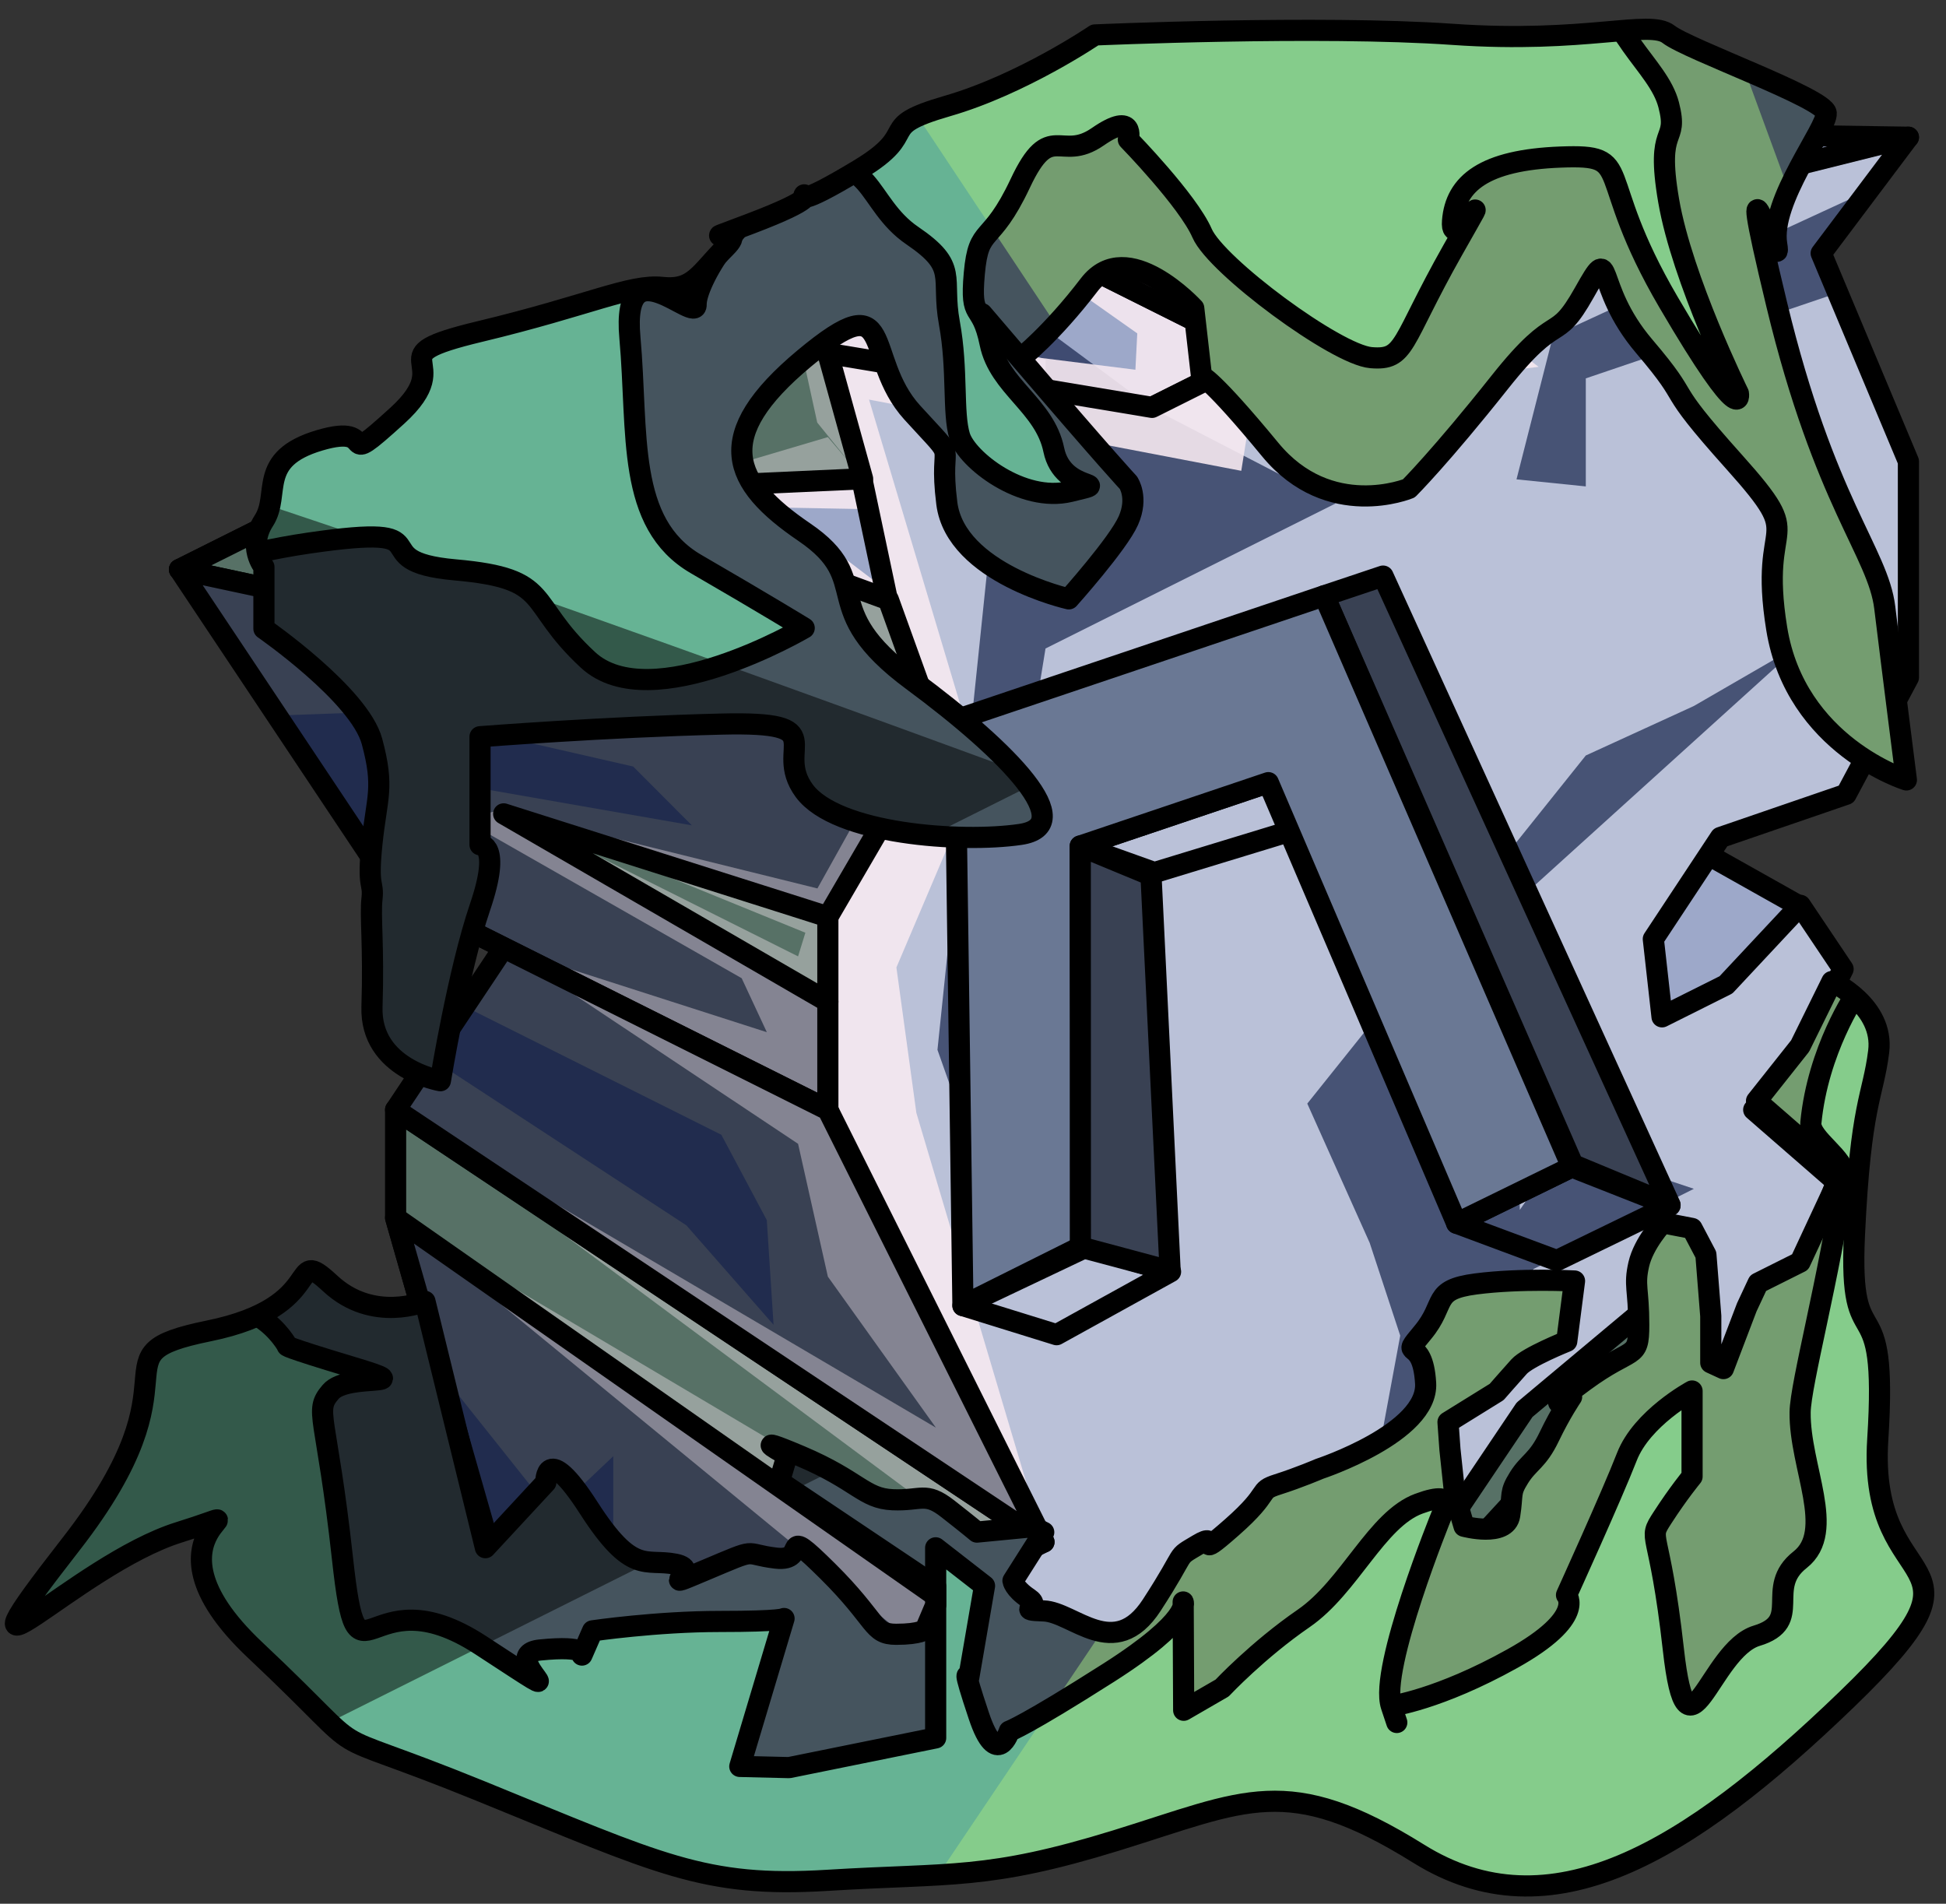 <?xml version="1.0" encoding="UTF-8" standalone="no"?><!DOCTYPE svg PUBLIC "-//W3C//DTD SVG 1.1//EN" "http://www.w3.org/Graphics/SVG/1.1/DTD/svg11.dtd"><svg width="100%" height="100%" viewBox="0 0 92 90" version="1.1" xmlns="http://www.w3.org/2000/svg" xmlns:xlink="http://www.w3.org/1999/xlink" xml:space="preserve" xmlns:serif="http://www.serif.com/" style="fill-rule:evenodd;clip-rule:evenodd;stroke-linecap:round;stroke-linejoin:round;stroke-miterlimit:1.5;"><rect x="0" y="0" width="92" height="90" fill="#333333" stroke="none"/><g id="N_Runestone_mossy_runes_4"><g id="F_Runestone_grass_runes_4"><g id="F_Runestone_runes_4"><g><g><path d="M70.4,6.182l19.823,0.306l-20.434,5.108l-23.436,-6.609l24.047,1.195Z" style="fill:#9da8c9;"/><clipPath id="_clip1"><path d="M70.4,6.182l19.823,0.306l-20.434,5.108l-23.436,-6.609l24.047,1.195Z"/></clipPath><g clip-path="url(#_clip1)"><path d="M46.427,5.024l23.362,4.147l20.434,-2.683l-18.32,6.165l-2.114,2.453l2.952,2.237l-5.594,0.683l-2.467,2.241l-5.108,-3.562l-0.889,5.553l-17.598,-3.367l5.248,17.548l-3.954,9.297l0.943,6.875l6.033,20.288l-2.082,4.068l0.641,5.428l-24.102,-6.942l20.434,3.567l-1.612,-1.807l-23.931,-19.64l24.705,14.651l1.548,-0.258l-26.253,-19.501l25.543,15.028l-5.108,-7.14l-1.408,-6.279l-13.918,-9.272l12.442,3.996l-1.19,-2.552l-13.152,-7.503l1.9,-0.497l13.918,6.967l0.345,-1.118l-13.932,-5.683l14.502,3.589l3.57,-6.401l-33.729,-8.678l32.76,4.054l-2.108,-2.33l-5.109,-1.238l0,-5.23l5.109,-1.514l1.698,1.999l-0.177,1.401l-3.876,-0.07l4.299,3.277l0.669,0.493l-1.11,-3.583l0.151,-1.17l-0.431,-0.907l-1.725,-2.127l-0.595,-2.724l-4.012,-3.102l7.516,1.812l12.133,1.516l0.088,-1.718l-9.52,-6.719l17.295,6.678l0.505,-1.104l3.947,1.145l0.78,-2.657l-20.346,-8.08Z" style="fill:#f6e9f1;fill-opacity:0.9;"/></g><path d="M70.4,6.182l19.823,0.306l-20.434,5.108l-23.436,-6.609l24.047,1.195Z" style="fill:none;stroke:#000;stroke-width:1px;"/><path d="M69.789,72.899l-5.109,-2.555l10.217,-15.325l5.871,4.799l-3.316,6.695l-7.663,6.386Z" style="fill:#577166;"/><clipPath id="_clip2"><path d="M69.789,72.899l-5.109,-2.555l10.217,-15.325l5.871,4.799l-3.316,6.695l-7.663,6.386Z"/></clipPath><g clip-path="url(#_clip2)"><path d="M46.427,5.024l23.362,4.147l20.434,-2.683l-18.32,6.165l-2.114,2.453l2.952,2.237l-5.594,0.683l-2.467,2.241l-5.108,-3.562l-0.889,5.553l-17.598,-3.367l5.248,17.548l-3.954,9.297l0.943,6.875l6.033,20.288l-2.082,4.068l0.641,5.428l-24.102,-6.942l20.434,3.567l-1.612,-1.807l-23.931,-19.64l24.705,14.651l1.548,-0.258l-26.253,-19.501l25.543,15.028l-5.108,-7.14l-1.408,-6.279l-13.918,-9.272l12.442,3.996l-1.19,-2.552l-13.152,-7.503l1.9,-0.497l13.918,6.967l0.345,-1.118l-13.932,-5.683l14.502,3.589l3.57,-6.401l-33.729,-8.678l32.76,4.054l-2.108,-2.33l-5.109,-1.238l0,-5.23l5.109,-1.514l1.698,1.999l-0.177,1.401l-3.876,-0.07l4.299,3.277l0.669,0.493l-1.11,-3.583l0.151,-1.17l-0.431,-0.907l-1.725,-2.127l-0.595,-2.724l-4.012,-3.102l7.516,1.812l12.133,1.516l0.088,-1.718l-9.52,-6.719l17.295,6.678l0.505,-1.104l3.947,1.145l0.78,-2.657l-20.346,-8.08Z" style="fill:#f6e9f1;fill-opacity:0.9;"/></g><path d="M69.789,72.899l-5.109,-2.555l10.217,-15.325l5.871,4.799l-3.316,6.695l-7.663,6.386Z" style="fill:none;stroke:#000;stroke-width:1px;"/><path d="M85.114,42.861l-7.795,-4.379l-8.181,4.091l10.868,8.417l5.108,-8.129Z" style="fill:#9da8c9;"/><clipPath id="_clip3"><path d="M85.114,42.861l-7.795,-4.379l-8.181,4.091l10.868,8.417l5.108,-8.129Z"/></clipPath><g clip-path="url(#_clip3)"><path d="M46.427,5.024l23.362,4.147l20.434,-2.683l-18.32,6.165l-2.114,2.453l2.952,2.237l-5.594,0.683l-2.467,2.241l-5.108,-3.562l-0.889,5.553l-17.598,-3.367l5.248,17.548l-3.954,9.297l0.943,6.875l6.033,20.288l-2.082,4.068l0.641,5.428l-24.102,-6.942l20.434,3.567l-1.612,-1.807l-23.931,-19.64l24.705,14.651l1.548,-0.258l-26.253,-19.501l25.543,15.028l-5.108,-7.14l-1.408,-6.279l-13.918,-9.272l12.442,3.996l-1.19,-2.552l-13.152,-7.503l1.9,-0.497l13.918,6.967l0.345,-1.118l-13.932,-5.683l14.502,3.589l3.57,-6.401l-33.729,-8.678l32.76,4.054l-2.108,-2.33l-5.109,-1.238l0,-5.23l5.109,-1.514l1.698,1.999l-0.177,1.401l-3.876,-0.07l4.299,3.277l0.669,0.493l-1.11,-3.583l0.151,-1.17l-0.431,-0.907l-1.725,-2.127l-0.595,-2.724l-4.012,-3.102l7.516,1.812l12.133,1.516l0.088,-1.718l-9.52,-6.719l17.295,6.678l0.505,-1.104l3.947,1.145l0.78,-2.657l-20.346,-8.08Z" style="fill:#f6e9f1;fill-opacity:0.9;"/></g><path d="M85.114,42.861l-7.795,-4.379l-8.181,4.091l10.868,8.417l5.108,-8.129Z" style="fill:none;stroke:#000;stroke-width:1px;"/><path d="M44.246,9.042l-10.217,5.109l-25.543,12.771l28.07,3.818l6.39,1.254l11.517,-12.735l5.109,-2.554l-15.326,-7.663Z" style="fill:#9da8c9;"/><clipPath id="_clip4"><path d="M44.246,9.042l-10.217,5.109l-25.543,12.771l28.07,3.818l6.39,1.254l11.517,-12.735l5.109,-2.554l-15.326,-7.663Z"/></clipPath><g clip-path="url(#_clip4)"><path d="M68.483,81.055l-1.96,-9.996l5.98,-11.069l7.577,-3.788l-6.123,-2.047l-2.104,3.042l-0.404,-14.339l13.739,-12.437l-5.108,2.955l-5.109,2.34l-13.167,16.457l2.95,6.583l1.444,4.387l-1.444,7.793l-11.562,8.927l-13.981,3.141l-20.434,-3.325l20.434,-3.043l-10.217,-1.636l0,-6.158l-2.863,2.71l-7.354,-9.236l-3.729,-15.763l17.402,11.376l4.121,4.701l-0.319,-4.948l-2.149,-4.035l-13.599,-6.799l-4.272,-4.699l5.058,-5.125l11.418,1.995l-2.774,-2.781l-6.048,-1.384l-5.109,-3.079l0,1.847l-6.385,0.23l-7.387,-6.524l12.022,-7.761l10.29,6.822l0.045,-3.48l4.171,-1.198l-6.633,-7.176l14.311,-0.985l10.217,3.448l0,2.093l-2.754,7.837l-2.354,22.703l1.723,4.878l1.082,-9.676l2.303,-14.174l13.722,-6.861l-8.613,-4.46l-13.524,-10.014l8.415,-9.316l19.412,4.597l29.873,-0.389l-25.294,11.673l-1.724,6.773l3.276,0.334l0,-5.108l15.326,-5.2l19.255,-12.091l-80.558,-4.78l-32.158,44.305l19.562,50.65l52.085,-9.717" style="fill:#17244c;fill-opacity:0.7;"/><path d="M46.427,5.024l23.362,4.147l20.434,-2.683l-18.32,6.165l-2.114,2.453l2.952,2.237l-5.594,0.683l-2.467,2.241l-5.108,-3.562l-0.889,5.553l-17.598,-3.367l5.248,17.548l-3.954,9.297l0.943,6.875l6.033,20.288l-2.082,4.068l0.641,5.428l-24.102,-6.942l20.434,3.567l-1.612,-1.807l-23.931,-19.64l24.705,14.651l1.548,-0.258l-26.253,-19.501l25.543,15.028l-5.108,-7.14l-1.408,-6.279l-13.918,-9.272l12.442,3.996l-1.19,-2.552l-13.152,-7.503l1.9,-0.497l13.918,6.967l0.345,-1.118l-13.932,-5.683l14.502,3.589l3.57,-6.401l-33.729,-8.678l32.76,4.054l-2.108,-2.33l-5.109,-1.238l0,-5.23l5.109,-1.514l1.698,1.999l-0.177,1.401l-3.876,-0.07l4.299,3.277l0.669,0.493l-1.11,-3.583l0.151,-1.17l-0.431,-0.907l-1.725,-2.127l-0.595,-2.724l-4.012,-3.102l7.516,1.812l12.133,1.516l0.088,-1.718l-9.52,-6.719l17.295,6.678l0.505,-1.104l3.947,1.145l0.78,-2.657l-20.346,-8.08Z" style="fill:#f6e9f1;fill-opacity:0.9;"/></g><path d="M44.246,9.042l-10.217,5.109l-25.543,12.771l28.07,3.818l6.39,1.254l11.517,-12.735l5.109,-2.554l-15.326,-7.663Z" style="fill:none;stroke:#000;stroke-width:1px;"/><path d="M90.223,6.488l-20.434,5.108l-10.217,5.109l-5.109,2.554l-15.325,-2.554l-8.822,6.915l6.238,7.119l-14.466,7.033l17.05,14.693l5.108,12.771l-5.108,-2.554l5.108,12.771l3.753,6.985l2.172,-2.84l9.401,-1.591l7.325,-3.662l5.18,-7.699l7.929,-6.634l-5.109,7.346l-5.108,5.541l13.112,-6.557l3.926,-10.467l-3.918,-3.41l2.205,-2.555l2.021,-4.098l-2.021,-3.012l-3.515,3.759l-3.024,1.513l-0.412,-3.678l3.174,-4.803l5.941,-2.04l2.945,-5.52l0,-10.218l-4.124,-9.84l4.124,-5.485Z" style="fill:#bac1d8;"/><clipPath id="_clip5"><path d="M90.223,6.488l-20.434,5.108l-10.217,5.109l-5.109,2.554l-15.325,-2.554l-8.822,6.915l6.238,7.119l-14.466,7.033l17.05,14.693l5.108,12.771l-5.108,-2.554l5.108,12.771l3.753,6.985l2.172,-2.84l9.401,-1.591l7.325,-3.662l5.18,-7.699l7.929,-6.634l-5.109,7.346l-5.108,5.541l13.112,-6.557l3.926,-10.467l-3.918,-3.41l2.205,-2.555l2.021,-4.098l-2.021,-3.012l-3.515,3.759l-3.024,1.513l-0.412,-3.678l3.174,-4.803l5.941,-2.04l2.945,-5.52l0,-10.218l-4.124,-9.84l4.124,-5.485Z"/></clipPath><g clip-path="url(#_clip5)"><path d="M68.483,81.055l-1.96,-9.996l5.98,-11.069l7.577,-3.788l-6.123,-2.047l-2.104,3.042l-0.404,-14.339l13.739,-12.437l-5.108,2.955l-5.109,2.34l-13.167,16.457l2.95,6.583l1.444,4.387l-1.444,7.793l-11.562,8.927l-13.981,3.141l-20.434,-3.325l20.434,-3.043l-10.217,-1.636l0,-6.158l-2.863,2.71l-7.354,-9.236l-3.729,-15.763l17.402,11.376l4.121,4.701l-0.319,-4.948l-2.149,-4.035l-13.599,-6.799l-4.272,-4.699l5.058,-5.125l11.418,1.995l-2.774,-2.781l-6.048,-1.384l-5.109,-3.079l0,1.847l-6.385,0.23l-7.387,-6.524l12.022,-7.761l10.29,6.822l0.045,-3.48l4.171,-1.198l-6.633,-7.176l14.311,-0.985l10.217,3.448l0,2.093l-2.754,7.837l-2.354,22.703l1.723,4.878l1.082,-9.676l2.303,-14.174l13.722,-6.861l-8.613,-4.46l-13.524,-10.014l8.415,-9.316l19.412,4.597l29.873,-0.389l-25.294,11.673l-1.724,6.773l3.276,0.334l0,-5.108l15.326,-5.2l19.255,-12.091l-80.558,-4.78l-32.158,44.305l19.562,50.65l52.085,-9.717" style="fill:#17244c;fill-opacity:0.7;"/><path d="M46.427,5.024l23.362,4.147l20.434,-2.683l-18.32,6.165l-2.114,2.453l2.952,2.237l-5.594,0.683l-2.467,2.241l-5.108,-3.562l-0.889,5.553l-17.598,-3.367l5.248,17.548l-3.954,9.297l0.943,6.875l6.033,20.288l-2.082,4.068l0.641,5.428l-24.102,-6.942l20.434,3.567l-1.612,-1.807l-23.931,-19.64l24.705,14.651l1.548,-0.258l-26.253,-19.501l25.543,15.028l-5.108,-7.14l-1.408,-6.279l-13.918,-9.272l12.442,3.996l-1.19,-2.552l-13.152,-7.503l1.9,-0.497l13.918,6.967l0.345,-1.118l-13.932,-5.683l14.502,3.589l3.57,-6.401l-33.729,-8.678l32.76,4.054l-2.108,-2.33l-5.109,-1.238l0,-5.23l5.109,-1.514l1.698,1.999l-0.177,1.401l-3.876,-0.07l4.299,3.277l0.669,0.493l-1.11,-3.583l0.151,-1.17l-0.431,-0.907l-1.725,-2.127l-0.595,-2.724l-4.012,-3.102l7.516,1.812l12.133,1.516l0.088,-1.718l-9.52,-6.719l17.295,6.678l0.505,-1.104l3.947,1.145l0.78,-2.657l-20.346,-8.08Z" style="fill:#f6e9f1;fill-opacity:0.9;"/></g><path d="M90.223,6.488l-20.434,5.108l-10.217,5.109l-5.109,2.554l-15.325,-2.554l-8.822,6.915l6.238,7.119l-14.466,7.033l17.05,14.693l5.108,12.771l-5.108,-2.554l5.108,12.771l3.753,6.985l2.172,-2.84l9.401,-1.591l7.325,-3.662l5.18,-7.699l7.929,-6.634l-5.109,7.346l-5.108,5.541l13.112,-6.557l3.926,-10.467l-3.918,-3.41l2.205,-2.555l2.021,-4.098l-2.021,-3.012l-3.515,3.759l-3.024,1.513l-0.412,-3.678l3.174,-4.803l5.941,-2.04l2.945,-5.52l0,-10.218l-4.124,-9.84l4.124,-5.485Z" style="fill:none;stroke:#000;stroke-width:1px;"/><path d="M40.739,22.614l1.208,5.713l-13.027,0.651l1.895,-9.161l6.492,1.081l3.432,1.716Z" style="fill:#9da8c9;"/><clipPath id="_clip6"><path d="M40.739,22.614l1.208,5.713l-13.027,0.651l1.895,-9.161l6.492,1.081l3.432,1.716Z"/></clipPath><g clip-path="url(#_clip6)"><path d="M46.427,5.024l23.362,4.147l20.434,-2.683l-18.32,6.165l-2.114,2.453l2.952,2.237l-5.594,0.683l-2.467,2.241l-5.108,-3.562l-0.889,5.553l-17.598,-3.367l5.248,17.548l-3.954,9.297l0.943,6.875l6.033,20.288l-2.082,4.068l0.641,5.428l-24.102,-6.942l20.434,3.567l-1.612,-1.807l-23.931,-19.64l24.705,14.651l1.548,-0.258l-26.253,-19.501l25.543,15.028l-5.108,-7.14l-1.408,-6.279l-13.918,-9.272l12.442,3.996l-1.19,-2.552l-13.152,-7.503l1.9,-0.497l13.918,6.967l0.345,-1.118l-13.932,-5.683l14.502,3.589l3.57,-6.401l-33.729,-8.678l32.76,4.054l-2.108,-2.33l-5.109,-1.238l0,-5.23l5.109,-1.514l1.698,1.999l-0.177,1.401l-3.876,-0.07l4.299,3.277l0.669,0.493l-1.11,-3.583l0.151,-1.17l-0.431,-0.907l-1.725,-2.127l-0.595,-2.724l-4.012,-3.102l7.516,1.812l12.133,1.516l0.088,-1.718l-9.52,-6.719l17.295,6.678l0.505,-1.104l3.947,1.145l0.78,-2.657l-20.346,-8.08Z" style="fill:#f6e9f1;fill-opacity:0.9;"/></g><path d="M40.739,22.614l1.208,5.713l-13.027,0.651l1.895,-9.161l6.492,1.081l3.432,1.716Z" style="fill:none;stroke:#000;stroke-width:1px;"/><path d="M39.138,43.272l0,4.084l-18.262,-6.195l-0.81,-9.812l19.072,11.923Z" style="fill:#577166;"/><clipPath id="_clip7"><path d="M39.138,43.272l0,4.084l-18.262,-6.195l-0.81,-9.812l19.072,11.923Z"/></clipPath><g clip-path="url(#_clip7)"><path d="M46.427,5.024l23.362,4.147l20.434,-2.683l-18.32,6.165l-2.114,2.453l2.952,2.237l-5.594,0.683l-2.467,2.241l-5.108,-3.562l-0.889,5.553l-17.598,-3.367l5.248,17.548l-3.954,9.297l0.943,6.875l6.033,20.288l-2.082,4.068l0.641,5.428l-24.102,-6.942l20.434,3.567l-1.612,-1.807l-23.931,-19.64l24.705,14.651l1.548,-0.258l-26.253,-19.501l25.543,15.028l-5.108,-7.14l-1.408,-6.279l-13.918,-9.272l12.442,3.996l-1.19,-2.552l-13.152,-7.503l1.9,-0.497l13.918,6.967l0.345,-1.118l-13.932,-5.683l14.502,3.589l3.57,-6.401l-33.729,-8.678l32.76,4.054l-2.108,-2.33l-5.109,-1.238l0,-5.23l5.109,-1.514l1.698,1.999l-0.177,1.401l-3.876,-0.07l4.299,3.277l0.669,0.493l-1.11,-3.583l0.151,-1.17l-0.431,-0.907l-1.725,-2.127l-0.595,-2.724l-4.012,-3.102l7.516,1.812l12.133,1.516l0.088,-1.718l-9.52,-6.719l17.295,6.678l0.505,-1.104l3.947,1.145l0.78,-2.657l-20.346,-8.08Z" style="fill:#f6e9f1;fill-opacity:0.4;"/></g><path d="M39.138,43.272l0,4.084l-18.262,-6.195l-0.81,-9.812l19.072,11.923Z" style="fill:none;stroke:#000;stroke-width:1px;"/><path d="M34.029,14.151l5.109,2.554l1.643,5.93l-5.669,0.256l0.752,3.208l6.135,2.254l2.247,6.232l-35.76,-7.663l25.543,-12.771Z" style="fill:#577166;"/><clipPath id="_clip8"><path d="M34.029,14.151l5.109,2.554l1.643,5.93l-5.669,0.256l0.752,3.208l6.135,2.254l2.247,6.232l-35.76,-7.663l25.543,-12.771Z"/></clipPath><g clip-path="url(#_clip8)"><path d="M68.483,81.055l-1.96,-9.996l5.98,-11.069l7.577,-3.788l-6.123,-2.047l-2.104,3.042l-0.404,-14.339l13.739,-12.437l-5.108,2.955l-5.109,2.34l-13.167,16.457l2.95,6.583l1.444,4.387l-1.444,7.793l-11.562,8.927l-13.981,3.141l-20.434,-3.325l20.434,-3.043l-10.217,-1.636l0,-6.158l-2.863,2.71l-7.354,-9.236l-3.729,-15.763l17.402,11.376l4.121,4.701l-0.319,-4.948l-2.149,-4.035l-13.599,-6.799l-4.272,-4.699l5.058,-5.125l11.418,1.995l-2.774,-2.781l-6.048,-1.384l-5.109,-3.079l0,1.847l-6.385,0.23l-7.387,-6.524l12.022,-7.761l10.29,6.822l0.045,-3.48l4.171,-1.198l-6.633,-7.176l14.311,-0.985l10.217,3.448l0,2.093l-2.754,7.837l-2.354,22.703l1.723,4.878l1.082,-9.676l2.303,-14.174l13.722,-6.861l-8.613,-4.46l-13.524,-10.014l8.415,-9.316l19.412,4.597l29.873,-0.389l-25.294,11.673l-1.724,6.773l3.276,0.334l0,-5.108l15.326,-5.2l19.255,-12.091l-80.558,-4.78l-32.158,44.305l19.562,50.65l52.085,-9.717" style="fill:#17244c;fill-opacity:0.7;"/><path d="M46.427,5.024l23.362,4.147l20.434,-2.683l-18.32,6.165l-2.114,2.453l2.952,2.237l-5.594,0.683l-2.467,2.241l-5.108,-3.562l-0.889,5.553l-17.598,-3.367l5.248,17.548l-3.954,9.297l0.943,6.875l6.033,20.288l-2.082,4.068l0.641,5.428l-24.102,-6.942l20.434,3.567l-1.612,-1.807l-23.931,-19.64l24.705,14.651l1.548,-0.258l-26.253,-19.501l25.543,15.028l-5.108,-7.14l-1.408,-6.279l-13.918,-9.272l12.442,3.996l-1.19,-2.552l-13.152,-7.503l1.9,-0.497l13.918,6.967l0.345,-1.118l-13.932,-5.683l14.502,3.589l3.57,-6.401l-33.729,-8.678l32.76,4.054l-2.108,-2.33l-5.109,-1.238l0,-5.23l5.109,-1.514l1.698,1.999l-0.177,1.401l-3.876,-0.07l4.299,3.277l0.669,0.493l-1.11,-3.583l0.151,-1.17l-0.431,-0.907l-1.725,-2.127l-0.595,-2.724l-4.012,-3.102l7.516,1.812l12.133,1.516l0.088,-1.718l-9.52,-6.719l17.295,6.678l0.505,-1.104l3.947,1.145l0.78,-2.657l-20.346,-8.08Z" style="fill:#f6e9f1;fill-opacity:0.4;"/></g><path d="M34.029,14.151l5.109,2.554l1.643,5.93l-5.669,0.256l0.752,3.208l6.135,2.254l2.247,6.232l-35.76,-7.663l25.543,-12.771Z" style="fill:none;stroke:#000;stroke-width:1px;"/><path d="M8.486,26.922l35.76,7.663l-5.108,8.757l-15.326,-4.866l15.326,8.88l0,5.109l-20.435,-10.217l-5.108,-7.663l-5.109,-7.663Z" style="fill:#394153;"/><clipPath id="_clip9"><path d="M8.486,26.922l35.76,7.663l-5.108,8.757l-15.326,-4.866l15.326,8.88l0,5.109l-20.435,-10.217l-5.108,-7.663l-5.109,-7.663Z"/></clipPath><g clip-path="url(#_clip9)"><path d="M68.483,81.055l-1.96,-9.996l5.98,-11.069l7.577,-3.788l-6.123,-2.047l-2.104,3.042l-0.404,-14.339l13.739,-12.437l-5.108,2.955l-5.109,2.34l-13.167,16.457l2.95,6.583l1.444,4.387l-1.444,7.793l-11.562,8.927l-13.981,3.141l-20.434,-3.325l20.434,-3.043l-10.217,-1.636l0,-6.158l-2.863,2.71l-7.354,-9.236l-3.729,-15.763l17.402,11.376l4.121,4.701l-0.319,-4.948l-2.149,-4.035l-13.599,-6.799l-4.272,-4.699l5.058,-5.125l11.418,1.995l-2.774,-2.781l-6.048,-1.384l-5.109,-3.079l0,1.847l-6.385,0.23l-7.387,-6.524l12.022,-7.761l10.29,6.822l0.045,-3.48l4.171,-1.198l-6.633,-7.176l14.311,-0.985l10.217,3.448l0,2.093l-2.754,7.837l-2.354,22.703l1.723,4.878l1.082,-9.676l2.303,-14.174l13.722,-6.861l-8.613,-4.46l-13.524,-10.014l8.415,-9.316l19.412,4.597l29.873,-0.389l-25.294,11.673l-1.724,6.773l3.276,0.334l0,-5.108l15.326,-5.2l19.255,-12.091l-80.558,-4.78l-32.158,44.305l19.562,50.65l52.085,-9.717" style="fill:#17244c;fill-opacity:0.7;"/><path d="M46.427,5.024l23.362,4.147l20.434,-2.683l-18.32,6.165l-2.114,2.453l2.952,2.237l-5.594,0.683l-2.467,2.241l-5.108,-3.562l-0.889,5.553l-17.598,-3.367l5.248,17.548l-3.954,9.297l0.943,6.875l6.033,20.288l-2.082,4.068l0.641,5.428l-24.102,-6.942l20.434,3.567l-1.612,-1.807l-23.931,-19.64l24.705,14.651l1.548,-0.258l-26.253,-19.501l25.543,15.028l-5.108,-7.14l-1.408,-6.279l-13.918,-9.272l12.442,3.996l-1.19,-2.552l-13.152,-7.503l1.9,-0.497l13.918,6.967l0.345,-1.118l-13.932,-5.683l14.502,3.589l3.57,-6.401l-33.729,-8.678l32.76,4.054l-2.108,-2.33l-5.109,-1.238l0,-5.23l5.109,-1.514l1.698,1.999l-0.177,1.401l-3.876,-0.07l4.299,3.277l0.669,0.493l-1.11,-3.583l0.151,-1.17l-0.431,-0.907l-1.725,-2.127l-0.595,-2.724l-4.012,-3.102l7.516,1.812l12.133,1.516l0.088,-1.718l-9.52,-6.719l17.295,6.678l0.505,-1.104l3.947,1.145l0.78,-2.657l-20.346,-8.08Z" style="fill:#f6e9f1;fill-opacity:0.4;"/></g><path d="M8.486,26.922l35.76,7.663l-5.108,8.757l-15.326,-4.866l15.326,8.88l0,5.109l-20.435,-10.217l-5.108,-7.663l-5.109,-7.663Z" style="fill:none;stroke:#000;stroke-width:1px;"/><path d="M47.87,82.374l-24.058,-6.921l-5.109,-17.88l0,-5.108l30.652,20.434l-5.109,2.554l3.624,6.921Z" style="fill:#577166;"/><clipPath id="_clip10"><path d="M47.87,82.374l-24.058,-6.921l-5.109,-17.88l0,-5.108l30.652,20.434l-5.109,2.554l3.624,6.921Z"/></clipPath><g clip-path="url(#_clip10)"><path d="M46.427,5.024l23.362,4.147l20.434,-2.683l-18.32,6.165l-2.114,2.453l2.952,2.237l-5.594,0.683l-2.467,2.241l-5.108,-3.562l-0.889,5.553l-17.598,-3.367l5.248,17.548l-3.954,9.297l0.943,6.875l6.033,20.288l-2.082,4.068l0.641,5.428l-24.102,-6.942l20.434,3.567l-1.612,-1.807l-23.931,-19.64l24.705,14.651l1.548,-0.258l-26.253,-19.501l25.543,15.028l-5.108,-7.14l-1.408,-6.279l-13.918,-9.272l12.442,3.996l-1.19,-2.552l-13.152,-7.503l1.9,-0.497l13.918,6.967l0.345,-1.118l-13.932,-5.683l14.502,3.589l3.57,-6.401l-33.729,-8.678l32.76,4.054l-2.108,-2.33l-5.109,-1.238l0,-5.23l5.109,-1.514l1.698,1.999l-0.177,1.401l-3.876,-0.07l4.299,3.277l0.669,0.493l-1.11,-3.583l0.151,-1.17l-0.431,-0.907l-1.725,-2.127l-0.595,-2.724l-4.012,-3.102l7.516,1.812l12.133,1.516l0.088,-1.718l-9.52,-6.719l17.295,6.678l0.505,-1.104l3.947,1.145l0.78,-2.657l-20.346,-8.08Z" style="fill:#f6e9f1;fill-opacity:0.4;"/></g><path d="M47.87,82.374l-24.058,-6.921l-5.109,-17.88l0,-5.108l30.652,20.434l-5.109,2.554l3.624,6.921Z" style="fill:none;stroke:#000;stroke-width:1px;"/><path d="M18.703,42.248l5.109,2.554l-5.109,7.663l30.652,20.434l-10.217,-20.434l-20.435,-10.217Z" style="fill:#394153;"/><clipPath id="_clip11"><path d="M18.703,42.248l5.109,2.554l-5.109,7.663l30.652,20.434l-10.217,-20.434l-20.435,-10.217Z"/></clipPath><g clip-path="url(#_clip11)"><path d="M68.483,81.055l-1.96,-9.996l5.98,-11.069l7.577,-3.788l-6.123,-2.047l-2.104,3.042l-0.404,-14.339l13.739,-12.437l-5.108,2.955l-5.109,2.34l-13.167,16.457l2.95,6.583l1.444,4.387l-1.444,7.793l-11.562,8.927l-13.981,3.141l-20.434,-3.325l20.434,-3.043l-10.217,-1.636l0,-6.158l-2.863,2.71l-7.354,-9.236l-3.729,-15.763l17.402,11.376l4.121,4.701l-0.319,-4.948l-2.149,-4.035l-13.599,-6.799l-4.272,-4.699l5.058,-5.125l11.418,1.995l-2.774,-2.781l-6.048,-1.384l-5.109,-3.079l0,1.847l-6.385,0.23l-7.387,-6.524l12.022,-7.761l10.29,6.822l0.045,-3.48l4.171,-1.198l-6.633,-7.176l14.311,-0.985l10.217,3.448l0,2.093l-2.754,7.837l-2.354,22.703l1.723,4.878l1.082,-9.676l2.303,-14.174l13.722,-6.861l-8.613,-4.46l-13.524,-10.014l8.415,-9.316l19.412,4.597l29.873,-0.389l-25.294,11.673l-1.724,6.773l3.276,0.334l0,-5.108l15.326,-5.2l19.255,-12.091l-80.558,-4.78l-32.158,44.305l19.562,50.65l52.085,-9.717" style="fill:#17244c;fill-opacity:0.7;"/><path d="M46.427,5.024l23.362,4.147l20.434,-2.683l-18.32,6.165l-2.114,2.453l2.952,2.237l-5.594,0.683l-2.467,2.241l-5.108,-3.562l-0.889,5.553l-17.598,-3.367l5.248,17.548l-3.954,9.297l0.943,6.875l6.033,20.288l-2.082,4.068l0.641,5.428l-24.102,-6.942l20.434,3.567l-1.612,-1.807l-23.931,-19.64l24.705,14.651l1.548,-0.258l-26.253,-19.501l25.543,15.028l-5.108,-7.14l-1.408,-6.279l-13.918,-9.272l12.442,3.996l-1.19,-2.552l-13.152,-7.503l1.9,-0.497l13.918,6.967l0.345,-1.118l-13.932,-5.683l14.502,3.589l3.57,-6.401l-33.729,-8.678l32.76,4.054l-2.108,-2.33l-5.109,-1.238l0,-5.23l5.109,-1.514l1.698,1.999l-0.177,1.401l-3.876,-0.07l4.299,3.277l0.669,0.493l-1.11,-3.583l0.151,-1.17l-0.431,-0.907l-1.725,-2.127l-0.595,-2.724l-4.012,-3.102l7.516,1.812l12.133,1.516l0.088,-1.718l-9.52,-6.719l17.295,6.678l0.505,-1.104l3.947,1.145l0.78,-2.657l-20.346,-8.08Z" style="fill:#f6e9f1;fill-opacity:0.4;"/></g><path d="M18.703,42.248l5.109,2.554l-5.109,7.663l30.652,20.434l-10.217,-20.434l-20.435,-10.217Z" style="fill:none;stroke:#000;stroke-width:1px;"/><path d="M18.703,57.573l25.543,17.88l3.205,6.711l-23.639,-6.711l-5.109,-17.88Z" style="fill:#394153;"/><clipPath id="_clip12"><path d="M18.703,57.573l25.543,17.88l3.205,6.711l-23.639,-6.711l-5.109,-17.88Z"/></clipPath><g clip-path="url(#_clip12)"><path d="M68.483,81.055l-1.96,-9.996l5.98,-11.069l7.577,-3.788l-6.123,-2.047l-2.104,3.042l-0.404,-14.339l13.739,-12.437l-5.108,2.955l-5.109,2.34l-13.167,16.457l2.95,6.583l1.444,4.387l-1.444,7.793l-11.562,8.927l-13.981,3.141l-20.434,-3.325l20.434,-3.043l-10.217,-1.636l0,-6.158l-2.863,2.71l-7.354,-9.236l-3.729,-15.763l17.402,11.376l4.121,4.701l-0.319,-4.948l-2.149,-4.035l-13.599,-6.799l-4.272,-4.699l5.058,-5.125l11.418,1.995l-2.774,-2.781l-6.048,-1.384l-5.109,-3.079l0,1.847l-6.385,0.23l-7.387,-6.524l12.022,-7.761l10.29,6.822l0.045,-3.48l4.171,-1.198l-6.633,-7.176l14.311,-0.985l10.217,3.448l0,2.093l-2.754,7.837l-2.354,22.703l1.723,4.878l1.082,-9.676l2.303,-14.174l13.722,-6.861l-8.613,-4.46l-13.524,-10.014l8.415,-9.316l19.412,4.597l29.873,-0.389l-25.294,11.673l-1.724,6.773l3.276,0.334l0,-5.108l15.326,-5.2l19.255,-12.091l-80.558,-4.78l-32.158,44.305l19.562,50.65l52.085,-9.717" style="fill:#17244c;fill-opacity:0.7;"/><path d="M46.427,5.024l23.362,4.147l20.434,-2.683l-18.32,6.165l-2.114,2.453l2.952,2.237l-5.594,0.683l-2.467,2.241l-5.108,-3.562l-0.889,5.553l-17.598,-3.367l5.248,17.548l-3.954,9.297l0.943,6.875l6.033,20.288l-2.082,4.068l0.641,5.428l-24.102,-6.942l20.434,3.567l-1.612,-1.807l-23.931,-19.64l24.705,14.651l1.548,-0.258l-26.253,-19.501l25.543,15.028l-5.108,-7.14l-1.408,-6.279l-13.918,-9.272l12.442,3.996l-1.19,-2.552l-13.152,-7.503l1.9,-0.497l13.918,6.967l0.345,-1.118l-13.932,-5.683l14.502,3.589l3.57,-6.401l-33.729,-8.678l32.76,4.054l-2.108,-2.33l-5.109,-1.238l0,-5.23l5.109,-1.514l1.698,1.999l-0.177,1.401l-3.876,-0.07l4.299,3.277l0.669,0.493l-1.11,-3.583l0.151,-1.17l-0.431,-0.907l-1.725,-2.127l-0.595,-2.724l-4.012,-3.102l7.516,1.812l12.133,1.516l0.088,-1.718l-9.52,-6.719l17.295,6.678l0.505,-1.104l3.947,1.145l0.78,-2.657l-20.346,-8.08Z" style="fill:#f6e9f1;fill-opacity:0.4;"/></g><path d="M18.703,57.573l25.543,17.88l3.205,6.711l-23.639,-6.711l-5.109,-17.88Z" style="fill:none;stroke:#000;stroke-width:1px;"/><path d="M46.374,4.998l-2.128,4.044l20.434,10.217l0,-2.296l5.974,0.175l-3.32,-1.661l2.455,-3.881l-23.415,-6.598Z" style="fill:#577166;"/><clipPath id="_clip13"><path d="M46.374,4.998l-2.128,4.044l20.434,10.217l0,-2.296l5.974,0.175l-3.32,-1.661l2.455,-3.881l-23.415,-6.598Z"/></clipPath><g clip-path="url(#_clip13)"><path d="M46.427,5.024l23.362,4.147l20.434,-2.683l-18.32,6.165l-2.114,2.453l2.952,2.237l-5.594,0.683l-2.467,2.241l-5.108,-3.562l-0.889,5.553l-17.598,-3.367l5.248,17.548l-3.954,9.297l0.943,6.875l6.033,20.288l-2.082,4.068l0.641,5.428l-24.102,-6.942l20.434,3.567l-1.612,-1.807l-23.931,-19.64l24.705,14.651l1.548,-0.258l-26.253,-19.501l25.543,15.028l-5.108,-7.14l-1.408,-6.279l-13.918,-9.272l12.442,3.996l-1.19,-2.552l-13.152,-7.503l1.9,-0.497l13.918,6.967l0.345,-1.118l-13.932,-5.683l14.502,3.589l3.57,-6.401l-33.729,-8.678l32.76,4.054l-2.108,-2.33l-5.109,-1.238l0,-5.23l5.109,-1.514l1.698,1.999l-0.177,1.401l-3.876,-0.07l4.299,3.277l0.669,0.493l-1.11,-3.583l0.151,-1.17l-0.431,-0.907l-1.725,-2.127l-0.595,-2.724l-4.012,-3.102l7.516,1.812l12.133,1.516l0.088,-1.718l-9.52,-6.719l17.295,6.678l0.505,-1.104l3.947,1.145l0.78,-2.657l-20.346,-8.08Z" style="fill:#f6e9f1;fill-opacity:0.9;"/></g><path d="M46.374,4.998l-2.128,4.044l20.434,10.217l0,-2.296l5.974,0.175l-3.32,-1.661l2.455,-3.881l-23.415,-6.598Z" style="fill:none;stroke:#000;stroke-width:1px;"/></g></g></g><path d="M86.605,46.403c0,0 2.482,1.152 2.212,3.309c-0.269,2.157 -0.855,2.424 -1.146,8.671c-0.291,6.246 1.599,1.941 1.103,9.665c-0.496,7.725 6.064,5.029 -1.484,12.308c-7.549,7.279 -14.019,11.143 -20.22,7.279c-6.2,-3.864 -8.178,-2.516 -14.288,-0.629c-6.111,1.887 -7.81,1.527 -13.655,1.887c-5.846,0.359 -7.931,-0.772 -16.369,-4.205c-8.438,-3.434 -4.574,-0.917 -10.685,-6.669c-6.111,-5.751 1.342,-7.119 -3.598,-5.581c-4.939,1.537 -11.478,8.726 -5.108,0.549c6.37,-8.178 0.801,-8.902 6.506,-10.068c5.705,-1.165 3.719,-4.114 5.746,-2.235c2.026,1.879 4.471,0.838 4.471,0.838l2.857,11.645l2.857,-3.082c0,0 -0.046,-2.025 2.025,1.196c2.07,3.221 2.672,2.385 4.097,2.665c1.424,0.28 -1.198,1.384 1.424,0.28c2.623,-1.105 1.69,-0.761 3.33,-0.565c1.639,0.196 0.079,-1.736 2.447,0.611c2.367,2.346 2.091,2.99 3.241,2.99c1.15,0 1.381,-0.23 1.381,-0.23l0.486,-1.15l0,-0.89l-7.388,-4.953l0.368,-1.243c0,0 -2.07,-1.104 0.644,0.046c2.715,1.151 2.979,2 4.342,2.059c1.363,0.058 1.548,-0.402 2.606,0.426c1.058,0.828 1.38,1.104 1.38,1.104l2.635,-0.254l0.522,0.261l-1.455,2.294c0,0 0.046,0.368 0.737,0.828c0.69,0.46 -0.681,0.552 0.718,0.598c1.398,0.046 3.343,2.439 5.108,-0.276c1.765,-2.715 1.029,-2.163 2.179,-2.853c1.151,-0.69 -0.322,0.874 1.611,-0.828c1.932,-1.702 1.15,-1.702 2.162,-2.024c1.013,-0.322 1.979,-0.737 1.979,-0.737c0,0 5.153,-1.702 5.015,-4.049c-0.138,-2.346 -1.288,-1.012 -0.138,-2.392c1.15,-1.38 0.389,-2.025 2.518,-2.301c2.129,-0.276 4.66,-0.138 4.66,-0.138l-0.368,2.853c0,0 -1.841,0.736 -2.255,1.196c-0.414,0.46 -1.058,1.197 -1.058,1.197l-2.301,1.426l0.092,1.288l0.23,2.163l0.437,1.473c0,0 1.993,0.533 2.158,-0.516c0.166,-1.049 -0.018,-1.049 0.442,-1.785c0.46,-0.737 0.874,-0.783 1.426,-1.933c0.552,-1.15 1.059,-1.886 1.059,-1.886c0,0 -1.726,0.966 0.586,-0.737c2.312,-1.702 2.588,-0.966 2.588,-2.668c0,-1.703 -0.23,-1.841 0,-2.853c0.23,-1.012 1.131,-1.971 1.131,-1.971l1.39,0.269l0.654,1.242l0.23,2.899l0,2.208l0.598,0.276l1.104,-2.898l0.534,-1.142l1.988,-0.995l1.93,-4.143l-3.991,-3.475l2.061,-2.599l1.502,-3.046" style="fill:#45545e;"/><clipPath id="_clip14"><path d="M86.605,46.403c0,0 2.482,1.152 2.212,3.309c-0.269,2.157 -0.855,2.424 -1.146,8.671c-0.291,6.246 1.599,1.941 1.103,9.665c-0.496,7.725 6.064,5.029 -1.484,12.308c-7.549,7.279 -14.019,11.143 -20.22,7.279c-6.2,-3.864 -8.178,-2.516 -14.288,-0.629c-6.111,1.887 -7.81,1.527 -13.655,1.887c-5.846,0.359 -7.931,-0.772 -16.369,-4.205c-8.438,-3.434 -4.574,-0.917 -10.685,-6.669c-6.111,-5.751 1.342,-7.119 -3.598,-5.581c-4.939,1.537 -11.478,8.726 -5.108,0.549c6.37,-8.178 0.801,-8.902 6.506,-10.068c5.705,-1.165 3.719,-4.114 5.746,-2.235c2.026,1.879 4.471,0.838 4.471,0.838l2.857,11.645l2.857,-3.082c0,0 -0.046,-2.025 2.025,1.196c2.07,3.221 2.672,2.385 4.097,2.665c1.424,0.28 -1.198,1.384 1.424,0.28c2.623,-1.105 1.69,-0.761 3.33,-0.565c1.639,0.196 0.079,-1.736 2.447,0.611c2.367,2.346 2.091,2.99 3.241,2.99c1.15,0 1.381,-0.23 1.381,-0.23l0.486,-1.15l0,-0.89l-7.388,-4.953l0.368,-1.243c0,0 -2.07,-1.104 0.644,0.046c2.715,1.151 2.979,2 4.342,2.059c1.363,0.058 1.548,-0.402 2.606,0.426c1.058,0.828 1.38,1.104 1.38,1.104l2.635,-0.254l0.522,0.261l-1.455,2.294c0,0 0.046,0.368 0.737,0.828c0.69,0.46 -0.681,0.552 0.718,0.598c1.398,0.046 3.343,2.439 5.108,-0.276c1.765,-2.715 1.029,-2.163 2.179,-2.853c1.151,-0.69 -0.322,0.874 1.611,-0.828c1.932,-1.702 1.15,-1.702 2.162,-2.024c1.013,-0.322 1.979,-0.737 1.979,-0.737c0,0 5.153,-1.702 5.015,-4.049c-0.138,-2.346 -1.288,-1.012 -0.138,-2.392c1.15,-1.38 0.389,-2.025 2.518,-2.301c2.129,-0.276 4.66,-0.138 4.66,-0.138l-0.368,2.853c0,0 -1.841,0.736 -2.255,1.196c-0.414,0.46 -1.058,1.197 -1.058,1.197l-2.301,1.426l0.092,1.288l0.23,2.163l0.437,1.473c0,0 1.993,0.533 2.158,-0.516c0.166,-1.049 -0.018,-1.049 0.442,-1.785c0.46,-0.737 0.874,-0.783 1.426,-1.933c0.552,-1.15 1.059,-1.886 1.059,-1.886c0,0 -1.726,0.966 0.586,-0.737c2.312,-1.702 2.588,-0.966 2.588,-2.668c0,-1.703 -0.23,-1.841 0,-2.853c0.23,-1.012 1.131,-1.971 1.131,-1.971l1.39,0.269l0.654,1.242l0.23,2.899l0,2.208l0.598,0.276l1.104,-2.898l0.534,-1.142l1.988,-0.995l1.93,-4.143l-3.991,-3.475l2.061,-2.599l1.502,-3.046"/></clipPath><g clip-path="url(#_clip14)"><path d="M94.506,41.956l0,61.302l-56.194,-5.637l27.944,-41.54l28.25,-14.125Z" style="fill:#a4e783;fill-opacity:0.5;"/><path d="M91.832,51.194l0.117,-3.43l-4.209,-0.761c0,0 -1.796,2.624 -2.129,6.077c-0.073,0.756 1.676,1.716 1.563,2.513c-0.677,4.749 -2.056,9.842 -2.071,11.178c-0.029,2.584 1.714,5.617 0,6.965c-1.714,1.348 0.196,2.92 -2.051,3.594c-2.246,0.674 -3.274,6.594 -3.94,0.658c-0.665,-5.937 -1.254,-5.096 -0.51,-6.247c0.743,-1.151 1.393,-1.937 1.393,-1.937l0,-2.475l0,-1.569c0,0 -2.37,1.278 -3.082,3.11c-0.713,1.833 -2.854,6.536 -2.854,6.536c0,0 0.95,1.05 -2.555,3.004c-3.504,1.953 -5.728,2.244 -5.728,2.244c0,0 0.585,1.751 0,0c-0.584,-1.751 2.38,-9.027 2.38,-9.027c0,0 0.92,-1.278 -1.078,-0.539c-1.999,0.738 -3.269,3.925 -5.442,5.421c-2.173,1.495 -3.858,3.293 -3.858,3.293l-1.818,1.052l-0.024,-5.12c0,0 0.43,0.826 -3.526,3.346c-3.955,2.519 -4.694,2.761 -4.694,2.761c0,0 -0.582,1.837 -1.438,-0.719c-0.856,-2.556 -0.48,-1.803 -0.48,-1.803l0.747,-4.348l-2.31,-1.797l0,8.987l-6.929,1.404l-2.331,-0.056l2.092,-6.993c0,0 -0.074,0.14 -3.049,0.14c-2.975,0 -6.004,0.443 -6.004,0.443l-0.501,1.146c0,0 0.273,-0.465 -1.974,-0.241c-2.246,0.225 2.696,3.37 -2.808,-0.224c-5.504,-3.595 -5.777,2.825 -6.539,-4.092c-0.763,-6.917 -1.364,-6.949 -0.558,-7.888c0.806,-0.938 4.401,-0.152 1.031,-1.163c-3.37,-1.011 -3.081,-1.011 -3.081,-1.011c0,0 -1.616,-3.035 -5.109,-1.405c-3.492,1.63 -1.531,0.515 -3.691,3.263c-2.16,2.748 -1.904,-3.106 -6.526,6.954c-4.621,10.06 -12.467,11.148 -4.275,13.188c8.191,2.039 3.939,3.387 19.601,3.387c15.662,0 74.691,4.828 74.691,4.828l6.278,-14.124l-2.721,-28.523Z" style="fill:#66b394;"/><clipPath id="_clip15"><path d="M91.832,51.194l0.117,-3.43l-4.209,-0.761c0,0 -1.796,2.624 -2.129,6.077c-0.073,0.756 1.676,1.716 1.563,2.513c-0.677,4.749 -2.056,9.842 -2.071,11.178c-0.029,2.584 1.714,5.617 0,6.965c-1.714,1.348 0.196,2.92 -2.051,3.594c-2.246,0.674 -3.274,6.594 -3.94,0.658c-0.665,-5.937 -1.254,-5.096 -0.51,-6.247c0.743,-1.151 1.393,-1.937 1.393,-1.937l0,-2.475l0,-1.569c0,0 -2.37,1.278 -3.082,3.11c-0.713,1.833 -2.854,6.536 -2.854,6.536c0,0 0.95,1.05 -2.555,3.004c-3.504,1.953 -5.728,2.244 -5.728,2.244c0,0 0.585,1.751 0,0c-0.584,-1.751 2.38,-9.027 2.38,-9.027c0,0 0.92,-1.278 -1.078,-0.539c-1.999,0.738 -3.269,3.925 -5.442,5.421c-2.173,1.495 -3.858,3.293 -3.858,3.293l-1.818,1.052l-0.024,-5.12c0,0 0.43,0.826 -3.526,3.346c-3.955,2.519 -4.694,2.761 -4.694,2.761c0,0 -0.582,1.837 -1.438,-0.719c-0.856,-2.556 -0.48,-1.803 -0.48,-1.803l0.747,-4.348l-2.31,-1.797l0,8.987l-6.929,1.404l-2.331,-0.056l2.092,-6.993c0,0 -0.074,0.14 -3.049,0.14c-2.975,0 -6.004,0.443 -6.004,0.443l-0.501,1.146c0,0 0.273,-0.465 -1.974,-0.241c-2.246,0.225 2.696,3.37 -2.808,-0.224c-5.504,-3.595 -5.777,2.825 -6.539,-4.092c-0.763,-6.917 -1.364,-6.949 -0.558,-7.888c0.806,-0.938 4.401,-0.152 1.031,-1.163c-3.37,-1.011 -3.081,-1.011 -3.081,-1.011c0,0 -1.616,-3.035 -5.109,-1.405c-3.492,1.63 -1.531,0.515 -3.691,3.263c-2.16,2.748 -1.904,-3.106 -6.526,6.954c-4.621,10.06 -12.467,11.148 -4.275,13.188c8.191,2.039 3.939,3.387 19.601,3.387c15.662,0 74.691,4.828 74.691,4.828l6.278,-14.124l-2.721,-28.523Z"/></clipPath><g clip-path="url(#_clip15)"><path d="M94.506,41.956l0,61.302l-56.194,-5.637l27.944,-41.54l28.25,-14.125Z" style="fill:#a4e783;fill-opacity:0.5;"/></g><path d="M91.832,51.194l0.117,-3.43l-4.209,-0.761c0,0 -1.796,2.624 -2.129,6.077c-0.073,0.756 1.676,1.716 1.563,2.513c-0.677,4.749 -2.056,9.842 -2.071,11.178c-0.029,2.584 1.714,5.617 0,6.965c-1.714,1.348 0.196,2.92 -2.051,3.594c-2.246,0.674 -3.274,6.594 -3.94,0.658c-0.665,-5.937 -1.254,-5.096 -0.51,-6.247c0.743,-1.151 1.393,-1.937 1.393,-1.937l0,-2.475l0,-1.569c0,0 -2.37,1.278 -3.082,3.11c-0.713,1.833 -2.854,6.536 -2.854,6.536c0,0 0.95,1.05 -2.555,3.004c-3.504,1.953 -5.728,2.244 -5.728,2.244c0,0 0.585,1.751 0,0c-0.584,-1.751 2.38,-9.027 2.38,-9.027c0,0 0.92,-1.278 -1.078,-0.539c-1.999,0.738 -3.269,3.925 -5.442,5.421c-2.173,1.495 -3.858,3.293 -3.858,3.293l-1.818,1.052l-0.024,-5.12c0,0 0.43,0.826 -3.526,3.346c-3.955,2.519 -4.694,2.761 -4.694,2.761c0,0 -0.582,1.837 -1.438,-0.719c-0.856,-2.556 -0.48,-1.803 -0.48,-1.803l0.747,-4.348l-2.31,-1.797l0,8.987l-6.929,1.404l-2.331,-0.056l2.092,-6.993c0,0 -0.074,0.14 -3.049,0.14c-2.975,0 -6.004,0.443 -6.004,0.443l-0.501,1.146c0,0 0.273,-0.465 -1.974,-0.241c-2.246,0.225 2.696,3.37 -2.808,-0.224c-5.504,-3.595 -5.777,2.825 -6.539,-4.092c-0.763,-6.917 -1.364,-6.949 -0.558,-7.888c0.806,-0.938 4.401,-0.152 1.031,-1.163c-3.37,-1.011 -3.081,-1.011 -3.081,-1.011c0,0 -1.616,-3.035 -5.109,-1.405c-3.492,1.63 -1.531,0.515 -3.691,3.263c-2.16,2.748 -1.904,-3.106 -6.526,6.954c-4.621,10.06 -12.467,11.148 -4.275,13.188c8.191,2.039 3.939,3.387 19.601,3.387c15.662,0 74.691,4.828 74.691,4.828l6.278,-14.124l-2.721,-28.523Z" style="fill:none;stroke:#000;stroke-width:1px;"/><path d="M45.777,66.32l-38.116,19.058l-10.217,-10.217l17.381,-24.016l30.952,15.175Z" style="fill-opacity:0.5;"/></g><path d="M86.605,46.403c0,0 2.482,1.152 2.212,3.309c-0.269,2.157 -0.855,2.424 -1.146,8.671c-0.291,6.246 1.599,1.941 1.103,9.665c-0.496,7.725 6.064,5.029 -1.484,12.308c-7.549,7.279 -14.019,11.143 -20.22,7.279c-6.2,-3.864 -8.178,-2.516 -14.288,-0.629c-6.111,1.887 -7.81,1.527 -13.655,1.887c-5.846,0.359 -7.931,-0.772 -16.369,-4.205c-8.438,-3.434 -4.574,-0.917 -10.685,-6.669c-6.111,-5.751 1.342,-7.119 -3.598,-5.581c-4.939,1.537 -11.478,8.726 -5.108,0.549c6.37,-8.178 0.801,-8.902 6.506,-10.068c5.705,-1.165 3.719,-4.114 5.746,-2.235c2.026,1.879 4.471,0.838 4.471,0.838l2.857,11.645l2.857,-3.082c0,0 -0.046,-2.025 2.025,1.196c2.07,3.221 2.672,2.385 4.097,2.665c1.424,0.28 -1.198,1.384 1.424,0.28c2.623,-1.105 1.69,-0.761 3.33,-0.565c1.639,0.196 0.079,-1.736 2.447,0.611c2.367,2.346 2.091,2.99 3.241,2.99c1.15,0 1.381,-0.23 1.381,-0.23l0.486,-1.15l0,-0.89l-7.388,-4.953l0.368,-1.243c0,0 -2.07,-1.104 0.644,0.046c2.715,1.151 2.979,2 4.342,2.059c1.363,0.058 1.548,-0.402 2.606,0.426c1.058,0.828 1.38,1.104 1.38,1.104l2.635,-0.254l0.522,0.261l-1.455,2.294c0,0 0.046,0.368 0.737,0.828c0.69,0.46 -0.681,0.552 0.718,0.598c1.398,0.046 3.343,2.439 5.108,-0.276c1.765,-2.715 1.029,-2.163 2.179,-2.853c1.151,-0.69 -0.322,0.874 1.611,-0.828c1.932,-1.702 1.15,-1.702 2.162,-2.024c1.013,-0.322 1.979,-0.737 1.979,-0.737c0,0 5.153,-1.702 5.015,-4.049c-0.138,-2.346 -1.288,-1.012 -0.138,-2.392c1.15,-1.38 0.389,-2.025 2.518,-2.301c2.129,-0.276 4.66,-0.138 4.66,-0.138l-0.368,2.853c0,0 -1.841,0.736 -2.255,1.196c-0.414,0.46 -1.058,1.197 -1.058,1.197l-2.301,1.426l0.092,1.288l0.23,2.163l0.437,1.473c0,0 1.993,0.533 2.158,-0.516c0.166,-1.049 -0.018,-1.049 0.442,-1.785c0.46,-0.737 0.874,-0.783 1.426,-1.933c0.552,-1.15 1.059,-1.886 1.059,-1.886c0,0 -1.726,0.966 0.586,-0.737c2.312,-1.702 2.588,-0.966 2.588,-2.668c0,-1.703 -0.23,-1.841 0,-2.853c0.23,-1.012 1.131,-1.971 1.131,-1.971l1.39,0.269l0.654,1.242l0.23,2.899l0,2.208l0.598,0.276l1.104,-2.898l0.534,-1.142l1.988,-0.995l1.93,-4.143l-3.991,-3.475l2.061,-2.599l1.502,-3.046" style="fill:none;stroke:#000;stroke-width:1px;"/></g><g><path d="M62.604,28.166l11.759,26.894l4.592,1.905l-13.569,-29.73l-2.782,0.931Z" style="fill:#394153;stroke:#000;stroke-width:1px;"/><path d="M62.948,38.699l-8.37,2.553l-3.507,-1.256l11.643,-3.924l0.234,2.627Z" style="fill:none;stroke:#000;stroke-width:1px;"/><path d="M68.865,57.83l4.738,1.763l5.349,-2.599l-4.643,-1.827l-5.444,2.663Z" style="fill:none;stroke:#000;stroke-width:1px;"/><path d="M45.524,61.724l-0.384,-27.673l17.464,-5.885l11.705,27.001l-5.444,2.663l-8.903,-20.83l-8.891,2.996l0.059,19.065l-5.606,2.663Z" style="fill:#6a7894;stroke:#000;stroke-width:1px;"/><path d="M49.951,63.098l-4.427,-1.374l5.66,-2.825l4.156,1.222l-5.389,2.977Z" style="fill:none;stroke:#000;stroke-width:1px;"/><path d="M51.071,39.996l3.344,1.385l0.905,18.708l-4.244,-1.136l-0.005,-18.957" style="fill:#394153;stroke:#000;stroke-width:1px;"/></g><path d="M51.763,1.652c0,0 10.588,-0.469 16.908,-0.028c6.32,0.441 9.304,-0.716 10.217,0c0.913,0.716 7.388,3.022 7.449,3.724c0.061,0.703 -2.681,4.139 -2.34,6.2c0.34,2.062 -2.265,-6.538 0,2.847c2.264,9.385 4.791,11.722 5.108,14.333c0.317,2.611 1.022,8.144 1.022,8.144c0,0 -5.234,-1.623 -6.13,-7.151c-0.897,-5.528 1.577,-3.879 -1.997,-7.865c-3.573,-3.986 -1.8,-2.585 -4.267,-5.484c-2.467,-2.9 -1.416,-5.059 -2.835,-2.536c-1.419,2.523 -1.203,0.717 -3.991,4.231c-2.788,3.514 -4.301,5.023 -4.301,5.023c0,0 -3.759,1.555 -6.552,-1.832c-2.793,-3.388 -3.253,-3.482 -3.253,-3.482l-0.365,-3.204c0,0 -3.156,-3.445 -4.945,-1.104c-1.789,2.341 -3.254,3.481 -3.254,3.481c0,0 -4.077,-4.769 0,0c4.076,4.77 5.108,5.869 5.108,5.869c0,0 0.483,0.702 0,1.794c-0.482,1.092 -2.817,3.7 -2.817,3.7c0,0 -5.347,-1.203 -5.766,-4.517c-0.42,-3.313 0.726,-1.696 -1.634,-4.291c-2.36,-2.596 -0.71,-6.225 -5.108,-2.555c-4.399,3.67 -3.436,5.869 0,8.206c3.435,2.336 0.459,3.573 5.108,7.009c4.65,3.436 7.904,6.872 5.109,7.284c-2.796,0.413 -8.705,-0.007 -10.217,-2.065c-1.512,-2.058 1.518,-3.282 -3.914,-3.151c-5.432,0.131 -11.412,0.597 -11.412,0.597l0,5.109c0,0 1.03,-0.077 0,2.946c-1.03,3.024 -1.874,8.208 -1.874,8.208c0,0 -3.327,-0.562 -3.234,-3.492c0.092,-2.929 -0.093,-4.264 0,-5.108c0.092,-0.845 -0.23,-0.432 0,-2.631c0.23,-2.199 0.594,-2.612 0,-4.811c-0.595,-2.199 -5.109,-5.329 -5.109,-5.329l0,-2.917c0,0 -0.803,-0.948 0,-2.192c0.803,-1.244 -0.357,-2.909 2.628,-3.794c2.986,-0.886 0.649,1.588 3.673,-1.161c3.024,-2.749 -1.238,-2.749 3.916,-3.986c5.155,-1.237 7.101,-2.243 8.602,-2.084c1.501,0.16 1.776,-0.664 3.013,-1.901c1.237,-1.237 -2.049,0.11 1.175,-1.113c3.223,-1.224 2.536,-1.361 2.536,-1.361c0,0 -0.463,0.65 2.586,-1.187c3.049,-1.837 0.653,-1.993 4.187,-3.015c3.534,-1.021 6.97,-3.358 6.97,-3.358Z" style="fill:#45545e;"/><clipPath id="_clip16"><path d="M51.763,1.652c0,0 10.588,-0.469 16.908,-0.028c6.32,0.441 9.304,-0.716 10.217,0c0.913,0.716 7.388,3.022 7.449,3.724c0.061,0.703 -2.681,4.139 -2.34,6.2c0.34,2.062 -2.265,-6.538 0,2.847c2.264,9.385 4.791,11.722 5.108,14.333c0.317,2.611 1.022,8.144 1.022,8.144c0,0 -5.234,-1.623 -6.13,-7.151c-0.897,-5.528 1.577,-3.879 -1.997,-7.865c-3.573,-3.986 -1.8,-2.585 -4.267,-5.484c-2.467,-2.9 -1.416,-5.059 -2.835,-2.536c-1.419,2.523 -1.203,0.717 -3.991,4.231c-2.788,3.514 -4.301,5.023 -4.301,5.023c0,0 -3.759,1.555 -6.552,-1.832c-2.793,-3.388 -3.253,-3.482 -3.253,-3.482l-0.365,-3.204c0,0 -3.156,-3.445 -4.945,-1.104c-1.789,2.341 -3.254,3.481 -3.254,3.481c0,0 -4.077,-4.769 0,0c4.076,4.77 5.108,5.869 5.108,5.869c0,0 0.483,0.702 0,1.794c-0.482,1.092 -2.817,3.7 -2.817,3.7c0,0 -5.347,-1.203 -5.766,-4.517c-0.42,-3.313 0.726,-1.696 -1.634,-4.291c-2.36,-2.596 -0.71,-6.225 -5.108,-2.555c-4.399,3.67 -3.436,5.869 0,8.206c3.435,2.336 0.459,3.573 5.108,7.009c4.65,3.436 7.904,6.872 5.109,7.284c-2.796,0.413 -8.705,-0.007 -10.217,-2.065c-1.512,-2.058 1.518,-3.282 -3.914,-3.151c-5.432,0.131 -11.412,0.597 -11.412,0.597l0,5.109c0,0 1.03,-0.077 0,2.946c-1.03,3.024 -1.874,8.208 -1.874,8.208c0,0 -3.327,-0.562 -3.234,-3.492c0.092,-2.929 -0.093,-4.264 0,-5.108c0.092,-0.845 -0.23,-0.432 0,-2.631c0.23,-2.199 0.594,-2.612 0,-4.811c-0.595,-2.199 -5.109,-5.329 -5.109,-5.329l0,-2.917c0,0 -0.803,-0.948 0,-2.192c0.803,-1.244 -0.357,-2.909 2.628,-3.794c2.986,-0.886 0.649,1.588 3.673,-1.161c3.024,-2.749 -1.238,-2.749 3.916,-3.986c5.155,-1.237 7.101,-2.243 8.602,-2.084c1.501,0.16 1.776,-0.664 3.013,-1.901c1.237,-1.237 -2.049,0.11 1.175,-1.113c3.223,-1.224 2.536,-1.361 2.536,-1.361c0,0 -0.463,0.65 2.586,-1.187c3.049,-1.837 0.653,-1.993 4.187,-3.015c3.534,-1.021 6.97,-3.358 6.97,-3.358Z"/></clipPath><g clip-path="url(#_clip16)"><path d="M77.484,-10.317l17.751,48.424l-38.834,-12.989l-15.23,-22.94l36.313,-12.495" style="fill:#a4e783;fill-opacity:0.5;"/><path d="M75.64,-1.861c0.175,3.513 2.747,4.888 3.248,6.812c0.501,1.924 -0.638,0.825 0,4.536c0.638,3.71 3.298,9.111 3.298,9.111c0,0 0.324,1.884 -3.298,-4.301c-3.622,-6.185 -1.509,-7.01 -5.108,-6.872c-3.6,0.137 -4.969,1.237 -5.109,3.024c-0.14,1.786 2.476,-2.989 0,1.392c-2.476,4.38 -2.201,5.205 -3.851,5.067c-1.649,-0.137 -7.316,-4.334 -7.987,-5.878c-0.671,-1.543 -3.488,-4.43 -3.488,-4.43c0,0 0.343,-1.374 -1.444,-0.137c-1.787,1.237 -2.243,-0.825 -3.664,2.199c-1.421,3.024 -1.966,1.935 -2.175,4.266c-0.208,2.331 0.327,1.26 0.747,3.307c0.419,2.048 2.578,2.93 3.01,5.032c0.433,2.101 3.039,1.424 0.774,1.969c-2.266,0.544 -4.882,-1.507 -5.223,-2.612c-0.341,-1.104 -0.08,-3.138 -0.486,-5.351c-0.405,-2.213 0.467,-2.625 -1.756,-4.137c-2.222,-1.512 -1.947,-4.261 -5.108,-2.749c-3.162,1.512 -5.132,5.007 -5.109,6.008c0.023,1.001 -3.536,-2.956 -3.131,1.566c0.405,4.521 -0.19,8.781 3.131,10.706c3.322,1.924 5.109,3.023 5.109,3.023c0,0 -7.24,4.261 -10.217,1.512c-2.978,-2.749 -1.603,-3.848 -6.276,-4.261c-4.673,-0.412 -0.107,-2.259 -6.926,-1.267c-6.818,0.993 -12.341,4.047 -12.341,4.047c0,0 -15.309,-21.177 1.704,-24.691c17.013,-3.515 47.804,-13.676 51.856,-12.307c4.052,1.37 19.644,1.903 19.82,5.416Z" style="fill:#66b394;"/><clipPath id="_clip17"><path d="M75.64,-1.861c0.175,3.513 2.747,4.888 3.248,6.812c0.501,1.924 -0.638,0.825 0,4.536c0.638,3.71 3.298,9.111 3.298,9.111c0,0 0.324,1.884 -3.298,-4.301c-3.622,-6.185 -1.509,-7.01 -5.108,-6.872c-3.6,0.137 -4.969,1.237 -5.109,3.024c-0.14,1.786 2.476,-2.989 0,1.392c-2.476,4.38 -2.201,5.205 -3.851,5.067c-1.649,-0.137 -7.316,-4.334 -7.987,-5.878c-0.671,-1.543 -3.488,-4.43 -3.488,-4.43c0,0 0.343,-1.374 -1.444,-0.137c-1.787,1.237 -2.243,-0.825 -3.664,2.199c-1.421,3.024 -1.966,1.935 -2.175,4.266c-0.208,2.331 0.327,1.26 0.747,3.307c0.419,2.048 2.578,2.93 3.01,5.032c0.433,2.101 3.039,1.424 0.774,1.969c-2.266,0.544 -4.882,-1.507 -5.223,-2.612c-0.341,-1.104 -0.08,-3.138 -0.486,-5.351c-0.405,-2.213 0.467,-2.625 -1.756,-4.137c-2.222,-1.512 -1.947,-4.261 -5.108,-2.749c-3.162,1.512 -5.132,5.007 -5.109,6.008c0.023,1.001 -3.536,-2.956 -3.131,1.566c0.405,4.521 -0.19,8.781 3.131,10.706c3.322,1.924 5.109,3.023 5.109,3.023c0,0 -7.24,4.261 -10.217,1.512c-2.978,-2.749 -1.603,-3.848 -6.276,-4.261c-4.673,-0.412 -0.107,-2.259 -6.926,-1.267c-6.818,0.993 -12.341,4.047 -12.341,4.047c0,0 -15.309,-21.177 1.704,-24.691c17.013,-3.515 47.804,-13.676 51.856,-12.307c4.052,1.37 19.644,1.903 19.82,5.416Z"/></clipPath><g clip-path="url(#_clip17)"><path d="M77.484,-10.317l17.751,48.424l-38.834,-12.989l-15.23,-22.94l36.313,-12.495" style="fill:#a4e783;fill-opacity:0.5;"/></g><path d="M75.64,-1.861c0.175,3.513 2.747,4.888 3.248,6.812c0.501,1.924 -0.638,0.825 0,4.536c0.638,3.71 3.298,9.111 3.298,9.111c0,0 0.324,1.884 -3.298,-4.301c-3.622,-6.185 -1.509,-7.01 -5.108,-6.872c-3.6,0.137 -4.969,1.237 -5.109,3.024c-0.14,1.786 2.476,-2.989 0,1.392c-2.476,4.38 -2.201,5.205 -3.851,5.067c-1.649,-0.137 -7.316,-4.334 -7.987,-5.878c-0.671,-1.543 -3.488,-4.43 -3.488,-4.43c0,0 0.343,-1.374 -1.444,-0.137c-1.787,1.237 -2.243,-0.825 -3.664,2.199c-1.421,3.024 -1.966,1.935 -2.175,4.266c-0.208,2.331 0.327,1.26 0.747,3.307c0.419,2.048 2.578,2.93 3.01,5.032c0.433,2.101 3.039,1.424 0.774,1.969c-2.266,0.544 -4.882,-1.507 -5.223,-2.612c-0.341,-1.104 -0.08,-3.138 -0.486,-5.351c-0.405,-2.213 0.467,-2.625 -1.756,-4.137c-2.222,-1.512 -1.947,-4.261 -5.108,-2.749c-3.162,1.512 -5.132,5.007 -5.109,6.008c0.023,1.001 -3.536,-2.956 -3.131,1.566c0.405,4.521 -0.19,8.781 3.131,10.706c3.322,1.924 5.109,3.023 5.109,3.023c0,0 -7.24,4.261 -10.217,1.512c-2.978,-2.749 -1.603,-3.848 -6.276,-4.261c-4.673,-0.412 -0.107,-2.259 -6.926,-1.267c-6.818,0.993 -12.341,4.047 -12.341,4.047c0,0 -15.309,-21.177 1.704,-24.691c17.013,-3.515 47.804,-13.676 51.856,-12.307c4.052,1.37 19.644,1.903 19.82,5.416Z" style="fill:none;stroke:#000;stroke-width:1px;"/><path d="M3.282,21.214c3.174,-0.144 45.977,15.658 45.977,15.658l-40.869,20.435l-5.108,-36.093" style="fill-opacity:0.5;"/></g><path d="M51.763,1.652c0,0 10.588,-0.469 16.908,-0.028c6.32,0.441 9.304,-0.716 10.217,0c0.913,0.716 7.388,3.022 7.449,3.724c0.061,0.703 -2.681,4.139 -2.34,6.2c0.34,2.062 -2.265,-6.538 0,2.847c2.264,9.385 4.791,11.722 5.108,14.333c0.317,2.611 1.022,8.144 1.022,8.144c0,0 -5.234,-1.623 -6.13,-7.151c-0.897,-5.528 1.577,-3.879 -1.997,-7.865c-3.573,-3.986 -1.8,-2.585 -4.267,-5.484c-2.467,-2.9 -1.416,-5.059 -2.835,-2.536c-1.419,2.523 -1.203,0.717 -3.991,4.231c-2.788,3.514 -4.301,5.023 -4.301,5.023c0,0 -3.759,1.555 -6.552,-1.832c-2.793,-3.388 -3.253,-3.482 -3.253,-3.482l-0.365,-3.204c0,0 -3.156,-3.445 -4.945,-1.104c-1.789,2.341 -3.254,3.481 -3.254,3.481c0,0 -4.077,-4.769 0,0c4.076,4.77 5.108,5.869 5.108,5.869c0,0 0.483,0.702 0,1.794c-0.482,1.092 -2.817,3.7 -2.817,3.7c0,0 -5.347,-1.203 -5.766,-4.517c-0.42,-3.313 0.726,-1.696 -1.634,-4.291c-2.36,-2.596 -0.71,-6.225 -5.108,-2.555c-4.399,3.67 -3.436,5.869 0,8.206c3.435,2.336 0.459,3.573 5.108,7.009c4.65,3.436 7.904,6.872 5.109,7.284c-2.796,0.413 -8.705,-0.007 -10.217,-2.065c-1.512,-2.058 1.518,-3.282 -3.914,-3.151c-5.432,0.131 -11.412,0.597 -11.412,0.597l0,5.109c0,0 1.03,-0.077 0,2.946c-1.03,3.024 -1.874,8.208 -1.874,8.208c0,0 -3.327,-0.562 -3.234,-3.492c0.092,-2.929 -0.093,-4.264 0,-5.108c0.092,-0.845 -0.23,-0.432 0,-2.631c0.23,-2.199 0.594,-2.612 0,-4.811c-0.595,-2.199 -5.109,-5.329 -5.109,-5.329l0,-2.917c0,0 -0.803,-0.948 0,-2.192c0.803,-1.244 -0.357,-2.909 2.628,-3.794c2.986,-0.886 0.649,1.588 3.673,-1.161c3.024,-2.749 -1.238,-2.749 3.916,-3.986c5.155,-1.237 7.101,-2.243 8.602,-2.084c1.501,0.16 1.776,-0.664 3.013,-1.901c1.237,-1.237 -2.049,0.11 1.175,-1.113c3.223,-1.224 2.536,-1.361 2.536,-1.361c0,0 -0.463,0.65 2.586,-1.187c3.049,-1.837 0.653,-1.993 4.187,-3.015c3.534,-1.021 6.97,-3.358 6.97,-3.358Z" style="fill:none;stroke:#000;stroke-width:1px;"/></g></svg>